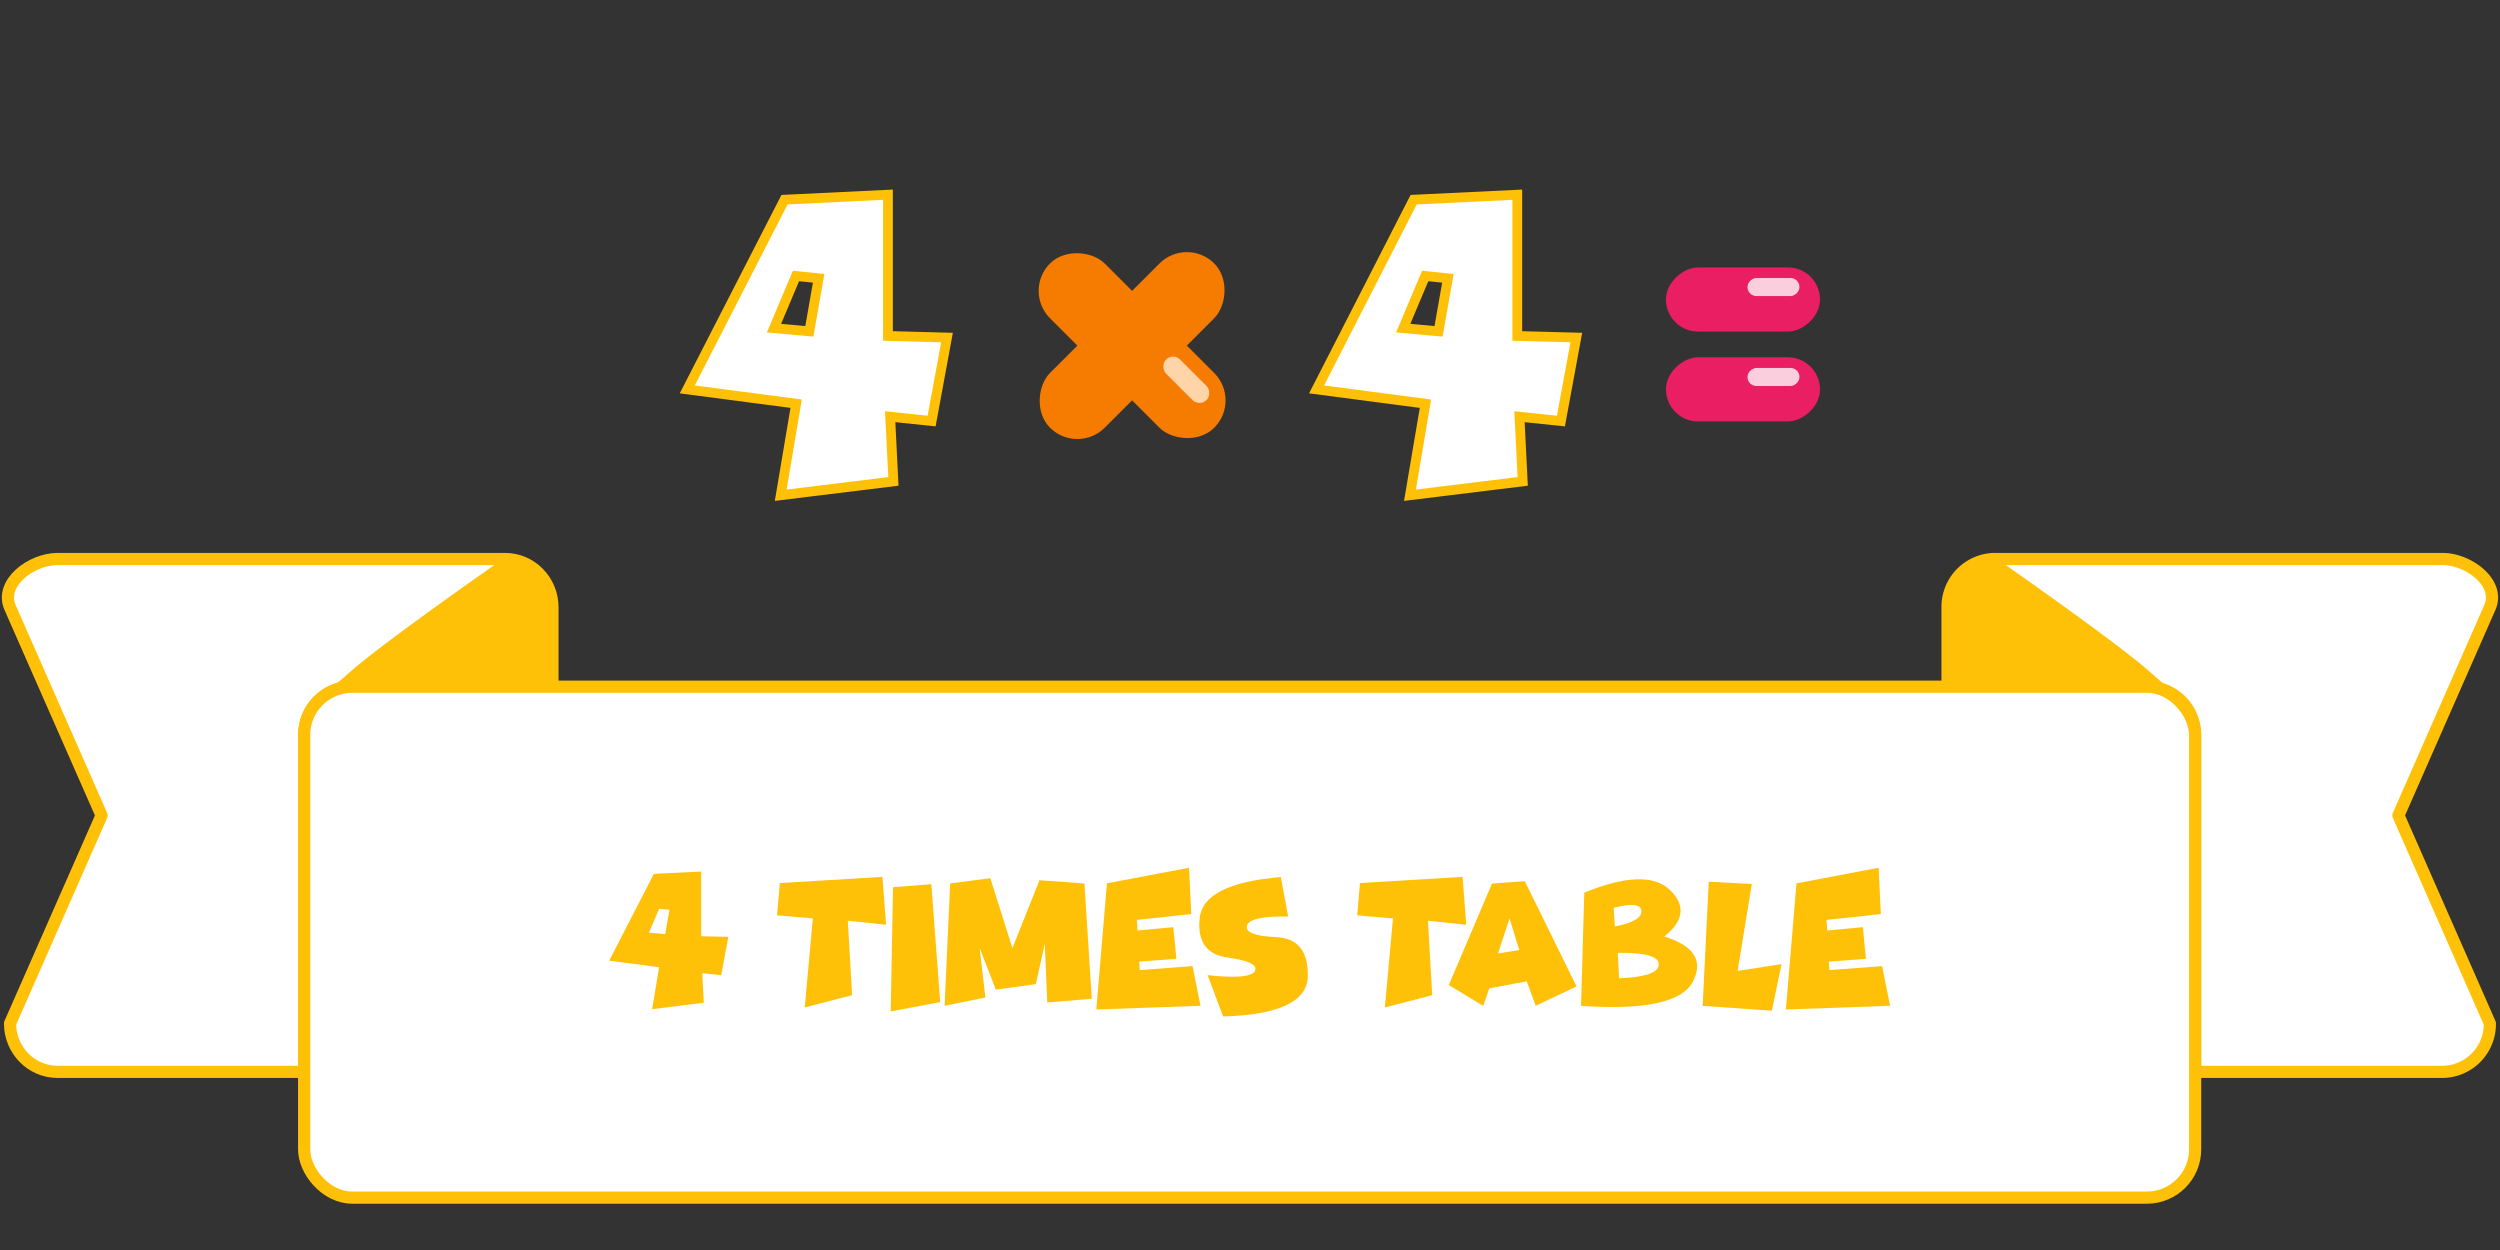 <svg xmlns="http://www.w3.org/2000/svg" viewBox="0 0 270.93 135.47">
  <rect x="0" y="0" width="270.93" height="135.47" fill="#333333" stroke="none"/>
  <g transform="translate(-569.48)">
    <path fill="#fff" stroke="#ffc107" stroke-linecap="round" stroke-linejoin="round" stroke-width="1.32" d="M785.69 60.58a5.18 5.18 0 0 0-5.15 5.25v8.59h21.6c2.9 0 5.23 2.33 5.23 5.22v36.52h26.8a5.18 5.18 0 0 0 5.14-5.25l-9.91-22.54 9.91-22.54c1.17-2.65-2.3-5.25-5.14-5.25z"/>
    <path fill="#ffc107" d="M785.26 60.48c-2.15-.1-4.7 3.24-4.7 5.7v8.24h23.79c-.5-.4-1.06-.87-1.69-1.44-3.47-3.15-16.27-12.06-16.27-12.06a1.92 1.92 0 0 0-1.13-.44z"/>
    <g>
      <path fill="#fff" stroke="#ffc107" stroke-linecap="round" stroke-linejoin="round" stroke-width="1.32" d="M575.72 60.58c-2.85 0-6.31 2.6-5.15 5.25l9.92 22.54-9.92 22.54c0 2.9 2.3 5.25 5.15 5.25h26.72V79.64c0-2.9 2.33-5.22 5.22-5.22h21.69v-8.6c0-2.9-2.3-5.24-5.15-5.24z"/>
      <path fill="#ffc107" d="M624.63 60.48c-.4.02-.78.15-1.13.44 0 0-12.8 8.91-16.27 12.06-.63.57-1.19 1.03-1.7 1.44h23.79v-8.23c0-2.47-2.54-5.81-4.69-5.71z"/>
    </g>
    <rect width="204.93" height="55.37" x="602.44" y="74.42" fill="#fff" stroke="#ffc107" stroke-linecap="round" stroke-linejoin="round" stroke-width="1.32" ry="5.23"/>
  </g>
  <g fill="#ffc107" stroke-width=".26" aria-label="4 times table" font-family="Funhouse" font-size="19.4" font-weight="400" letter-spacing="0" style="line-height:1.25;-inkscape-font-specification:'Funhouse, Normal';font-variant-ligatures:normal;font-variant-caps:normal;font-variant-numeric:normal;font-feature-settings:normal;text-align:start" word-spacing="0">
    <path d="M70.86 94.7l-4.84 9.41 5.41.71-.76 4.55 5.6-.7-.17-3.2 2.06.21.77-4.15-2.94-.07v-7.01zm-.53 6.37l1.1-2.59 1.12.12-.46 2.63zM91.88 99.78l.46 8.07-5.13 1.33.88-9.65-3.88-.33.3-3.5 11.12-.67.4 5.19zM100.93 95.82l.96 12.78-5.36 1.01.25-13.46zM117.52 95.74l.8 12.5-4.83.4-.26-6.39-.97 4.4-4.34.6-1.76-4.53.63 5.38-4.42.9.6-13.26 4.35-.57 2.4 7.58 2.93-7.36zM128.86 94.04l.24 5.02-5.9.63.08 1.15 3.87-.36.34 3.43-4.03.3.06.92 5.72-.43.86 4.3-11.29.4 1.15-13.67z" style="-inkscape-font-specification:'Funhouse, Normal';font-variant-ligatures:normal;font-variant-caps:normal;font-variant-numeric:normal;font-feature-settings:normal;text-align:start"/>
    <path d="M133.03 103.77q-3.42-.48-3.02-4.26.4-3.77 8.8-4.46l.79 4.28q-4.16-.09-4.46.99-.3 1.08 3.18 1.24 3.49.16 3.41 4.25-.08 4.08-9.18 4.35l-1.68-4.48q4.66.5 5.13-.46.46-.98-2.97-1.45zM154.75 99.78l.46 8.07-5.13 1.33.88-9.65-3.88-.33.3-3.5 11.12-.67.4 5.19zM161.4 107.11l-.66 1.9-3.73-2.26 4.68-11 3.56-.25 5.6 11.4-4.42 2.1-.98-2.65zm3.25-4.15l-1.06-3.43-1.25 3.8zM175 100.4q2.94-.55 2.88-1.67-.05-1.12-3-.35zm.46 5.62q4.29-.17 4.3-1.5.02-1.32-4.44-1.26zm-4.12 2.99l.35-12.27q6.77-2.76 9.31-.27 2.54 2.5-.64 5.02 4.83 1.5 3.11 4.87-1.7 3.36-12.13 2.65z" style="-inkscape-font-specification:'Funhouse, Normal';font-variant-ligatures:normal;font-variant-caps:normal;font-variant-numeric:normal;font-feature-settings:normal;text-align:start"/>
    <path d="M185.18 95.55l4.67.25-1.54 9.42 4.76-.74-1.05 5.05-7.5-.52zM203.59 94.04l.24 5.02-5.89.63.08 1.15 3.86-.36.34 3.43-4.03.3.06.92 5.72-.43.86 4.3-11.29.4 1.15-13.67z" style="-inkscape-font-specification:'Funhouse, Normal';font-variant-ligatures:normal;font-variant-caps:normal;font-variant-numeric:normal;font-feature-settings:normal;text-align:start"/>
  </g>
  <g>
    <g style="line-height:1.25;-inkscape-font-specification:'Funhouse, Normal';font-variant-ligatures:normal;font-variant-caps:normal;font-variant-numeric:normal;font-feature-settings:normal;text-align:start">
      <path fill="#fff" stroke="#ffc107" stroke-width="1.06" d="M85.02 21.64L74.48 42.2l11.8 1.55-1.67 9.92 12.21-1.5-.35-7.01 4.49.47 1.67-9.05-6.4-.17V21.1zm-1.14 13.92l2.38-5.65 2.46.25-1.01 5.75z" aria-label="4" font-family="Funhouse" font-size="42.33" font-weight="400" letter-spacing="0" style="-inkscape-font-specification:'Funhouse, Normal';font-variant-ligatures:normal;font-variant-caps:normal;font-variant-numeric:normal;font-feature-settings:normal;text-align:start" word-spacing="0"/>
    </g>
    <g transform="matrix(0 .887 -.887 0 -118.57 660.57)">
      <rect width="7.84" height="18.82" x="-712.05" y="-356.04" fill="#e91e63" ry="3.92"/>
      <rect width="7.84" height="18.82" x="-701.07" y="-356.04" fill="#e91e63" ry="3.92"/>
      <rect width="2.21" height="6.35" x="-710.76" y="-353.53" fill="#facedd" ry="1.1"/>
      <rect width="2.21" height="6.35" x="-699.77" y="-353.53" fill="#facedd" ry="1.1"/>
    </g>
    <g transform="matrix(.977 0 0 .977 -259.1 793.99)">
      <g fill="#f57c00" transform="rotate(45 327.21 -723.68) scale(1.095)">
        <rect width="7.84" height="23.53" x="303.23" y="-746.43" ry="3.92"/>
        <rect width="7.84" height="23.53" x="-738.58" y="-318.92" ry="3.92" transform="rotate(90)"/>
      </g>
      <rect width="2.21" height="6.35" x="-826.54" y="-267.47" fill="#ffd4a9" ry="1.1" transform="scale(-1 1) rotate(45)"/>
    </g>
    <g style="line-height:1.25;-inkscape-font-specification:'Funhouse, Normal';font-variant-ligatures:normal;font-variant-caps:normal;font-variant-numeric:normal;font-feature-settings:normal;text-align:start">
      <path fill="#fff" stroke="#ffc107" stroke-width="1.06" d="M153.2 21.64L142.68 42.2l11.8 1.55-1.68 9.92 12.22-1.5-.35-7.01 4.49.47 1.67-9.05-6.4-.17V21.1zm-1.13 13.92l2.38-5.65 2.46.25-1.01 5.75z" aria-label="4" font-family="Funhouse" font-size="42.33" font-weight="400" letter-spacing="0" style="-inkscape-font-specification:'Funhouse, Normal';font-variant-ligatures:normal;font-variant-caps:normal;font-variant-numeric:normal;font-feature-settings:normal;text-align:start" word-spacing="0"/>
    </g>
  </g>
</svg>
